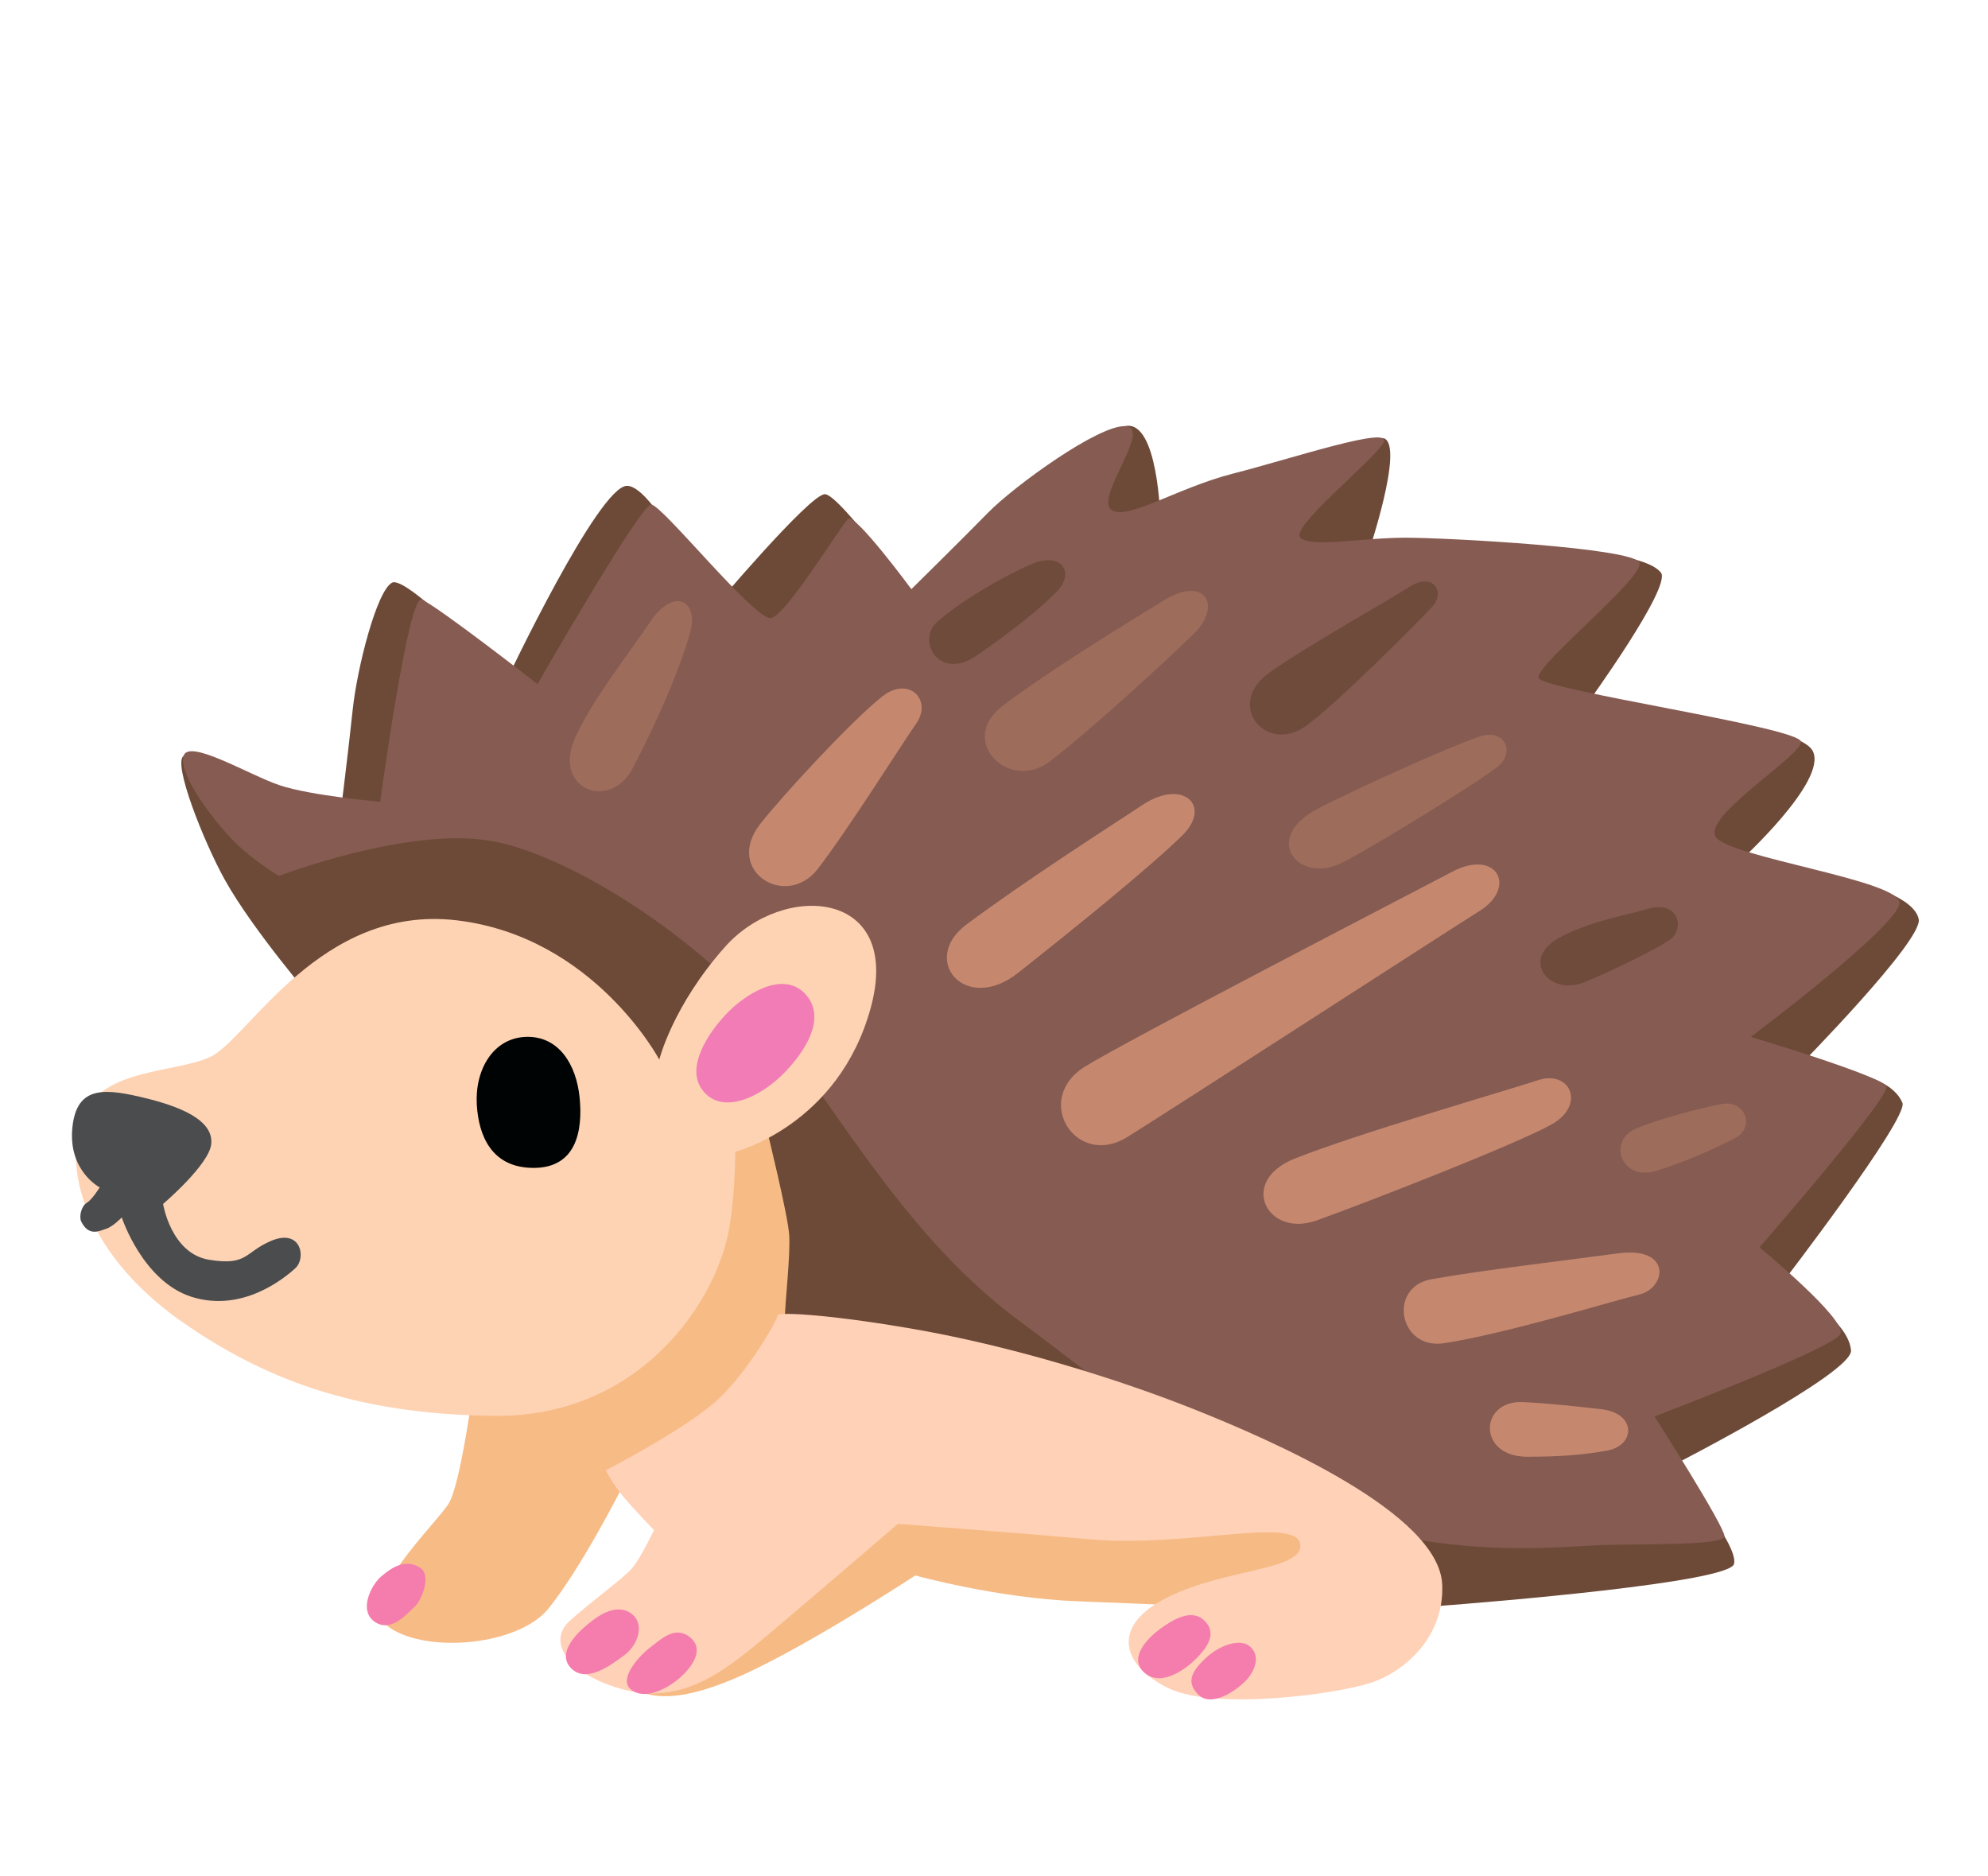 <svg width="124" height="117" viewBox="0 0 124 117" fill="none" xmlns="http://www.w3.org/2000/svg">
<path d="M44.262 82.686L59.811 91.434C59.811 91.434 86.132 100.437 89.541 100.181C92.951 99.925 107.88 98.701 108.161 97.54C108.471 96.233 104.276 91.424 104.276 91.424C104.276 91.424 115.591 85.638 115.456 84.222C115.252 82.037 111.096 80.108 111.096 80.108C111.096 80.108 119.059 69.752 118.662 68.783C117.703 66.471 112.181 66.535 112.181 66.535C112.181 66.535 119.951 58.655 119.679 57.33C119.137 54.688 108.5 53.729 108.5 53.729C108.5 53.729 114.022 48.71 113.072 46.846C112.065 44.871 98.958 43.948 98.958 43.948C98.958 43.948 104.296 36.59 103.598 35.712C101.69 33.336 85.328 34.552 85.328 34.552C85.328 34.552 87.575 27.925 86.354 27.349C85.463 26.928 72.375 32.367 72.375 32.367C72.375 32.367 72.24 26.188 70.196 26.572C68.151 26.956 57.515 37.961 57.515 37.961C57.515 37.961 52.4 30.822 51.45 30.822C50.501 30.822 44.427 38.025 44.427 38.025C44.427 38.025 40.881 30.301 39.108 30.301C37.336 30.301 31.61 42.394 31.61 42.394C31.61 42.394 25.401 35.831 24.451 36.343C23.492 36.855 22.271 41.681 22 44.259C21.729 46.837 21.254 50.63 21.254 50.63C21.254 50.63 16.275 49.277 15.597 48.765C14.919 48.253 12.39 46.453 11.441 47.157C10.792 47.641 12.671 52.431 14.027 54.88C15.781 58.025 19.617 62.476 19.617 62.476L44.262 82.686Z" fill="#6D4A37"/>
<path d="M42.586 71.059L29.334 87.832C29.334 87.832 28.675 92.485 28.036 93.691C27.396 94.889 21.942 99.889 24.306 101.516C26.67 103.143 32.356 102.631 34.216 100.318C36.289 97.741 38.76 92.85 38.76 92.85C38.76 92.85 44.94 90.794 46.674 88.308C48.399 85.821 48.951 83.5 48.951 82.384C48.951 81.269 49.319 78.271 49.222 76.982C49.125 75.694 47.856 70.547 47.856 70.547L42.586 71.059Z" fill="#F7BB86"/>
<path d="M17.399 54.633C17.399 54.633 25.449 51.544 30.632 52.449C35.815 53.354 44.679 59.14 49.048 65.191C53.417 71.242 57.369 77.805 63.637 82.43C69.915 87.064 74.817 91.571 82.324 94.395C89.822 97.229 96.914 96.516 99.374 96.388C101.835 96.26 107.56 96.452 107.56 95.812C107.56 95.172 103.201 88.344 103.201 88.344C103.201 88.344 114.38 84.094 114.797 83.198C115.213 82.302 109.75 77.796 109.75 77.796C109.75 77.796 117.936 68.399 117.664 67.76C117.393 67.12 109.207 64.67 109.207 64.67C109.207 64.67 118.478 57.723 118.478 56.306C118.478 54.889 107.841 53.473 107.018 52.193C106.204 50.904 112.336 47.175 112.336 46.27C112.336 45.365 96.245 43.052 95.974 42.285C95.703 41.517 102.658 35.977 102.252 35.082C101.845 34.177 90.384 33.537 87.662 33.537C84.93 33.537 81.801 34.177 81.113 33.537C80.435 32.897 85.618 28.775 86.296 27.614C86.974 26.453 80.435 28.647 76.89 29.543C73.344 30.447 70.07 32.632 69.256 31.727C68.442 30.822 71.842 26.709 70.215 26.581C68.578 26.453 63.259 30.31 61.622 31.983C59.985 33.656 56.846 36.745 56.846 36.745C56.846 36.745 53.301 31.937 52.894 32.367C52.351 32.943 49.077 38.29 48.118 38.546C47.159 38.802 41.298 31.471 40.62 31.471C39.941 31.471 33.528 42.668 33.528 42.668C33.528 42.668 27.251 37.778 26.302 37.394C25.459 37.056 23.715 50.008 23.715 50.008C23.715 50.008 19.356 49.624 17.437 48.975C15.519 48.327 11.712 46.014 11.441 47.175C11.17 48.336 13.214 51.032 14.444 52.321C15.674 53.61 17.399 54.633 17.399 54.633Z" fill="#865B52"/>
<path d="M41.123 66.087C41.123 66.087 37.055 58.427 28.51 57.403C19.966 56.379 15.49 64.798 13.127 65.913C10.763 67.028 5.58 66.516 4.853 70.547C4.127 74.578 6.578 79.13 11.402 82.476C16.217 85.821 21.855 88.225 30.855 88.308C39.854 88.39 44.698 81.26 45.493 76.553C45.861 74.405 45.861 71.836 45.861 71.836C45.861 71.836 52.313 70.209 54.318 62.833C56.313 55.456 48.854 54.972 45.221 59.058C41.947 62.741 41.123 66.087 41.123 66.087Z" fill="#FED3B4"/>
<path d="M54.357 93.947C54.357 93.947 36.628 103.984 38.333 104.825C40.038 105.666 41.337 106.497 45.492 104.825C49.648 103.152 57.088 98.262 57.088 98.262C57.088 98.262 62.203 99.678 67.183 99.871C72.162 100.062 81.026 100.446 81.026 100.446L85.318 95.428L58.793 89.706L54.357 93.947Z" fill="#F6BA84"/>
<path d="M57.631 83.006C63.288 84.039 69.634 85.968 74.478 87.896C79.321 89.825 89.774 94.377 89.958 98.838C90.094 102.183 87.507 104.304 85.521 104.953C83.254 105.693 75.698 106.689 72.84 105.273C69.973 103.856 69.227 101.415 72.84 99.615C76.454 97.814 81.433 97.942 81.094 96.269C80.755 94.596 73.935 96.525 68.074 96.013C62.911 95.556 56.004 95.044 56.004 95.044C56.004 95.044 51.538 98.892 48.777 101.223C45.57 103.929 42.809 106.488 38.75 105.337C35.34 104.368 34.11 102.375 35.544 101.086C36.977 99.797 38.886 98.445 39.428 97.805C39.971 97.165 40.794 95.428 40.794 95.428C40.794 95.428 39.767 94.395 38.953 93.436C38.14 92.467 37.791 91.699 37.791 91.699C37.791 91.699 42.906 89.057 44.814 87.256C46.723 85.456 48.496 82.302 48.496 82.046C48.496 81.79 52.187 82.019 57.631 83.006Z" fill="#FFD1B7"/>
<path d="M29.741 68.92C29.857 70.794 30.632 72.842 33.286 72.842C35.95 72.842 36.357 70.529 36.154 68.463C35.95 66.397 34.856 64.606 32.812 64.67C30.758 64.734 29.605 66.727 29.741 68.92Z" fill="#000304"/>
<path d="M43.787 67.951C44.979 69.606 47.469 68.463 49.038 66.791C50.607 65.118 51.431 63.244 50.201 61.964C48.767 60.483 46.384 62.092 45.289 63.253C44.194 64.414 42.761 66.535 43.787 67.951Z" fill="#F27CB6"/>
<path d="M10.172 75.09C10.172 75.09 13.039 72.65 13.175 71.361C13.311 70.072 11.809 69.176 9.222 68.527C6.636 67.887 4.786 67.622 4.514 70.328C4.243 73.034 6.219 74.057 6.219 74.057C6.219 74.057 5.745 74.825 5.406 75.026C5.067 75.227 4.921 75.895 5.067 76.187C5.541 77.156 6.229 76.763 6.636 76.635C7.043 76.507 7.595 75.931 7.595 75.931C7.595 75.931 8.893 79.916 11.954 80.885C15.113 81.882 17.747 79.725 18.435 79.085C19.113 78.445 18.774 76.571 16.866 77.412C15.238 78.125 15.432 78.957 13.049 78.573C10.666 78.189 10.172 75.09 10.172 75.09Z" fill="#4B4C4D"/>
<path d="M26.214 97.786C26.951 98.271 26.263 99.889 25.846 100.227C25.439 100.574 24.442 101.854 23.395 101.168C22.349 100.483 23.124 98.892 23.763 98.335C24.403 97.777 25.304 97.183 26.214 97.786ZM39.351 100.62C40.261 101.251 39.806 102.594 38.944 103.234C38.082 103.874 36.57 105.008 35.621 104.048C34.526 102.933 36.532 101.388 36.987 101.05C37.442 100.702 38.488 100.017 39.351 100.62ZM43.042 102.119C43.875 102.795 43.322 103.783 42.538 104.523C41.676 105.337 40.222 106.068 39.36 105.382C38.498 104.697 40 103.152 40.591 102.722C41.182 102.293 42.083 101.342 43.042 102.119ZM72.356 101.598C71.668 102.101 70.312 103.399 71.397 104.34C72.492 105.282 74.129 103.956 74.623 103.435C75.127 102.923 75.989 101.973 75.165 101.123C74.361 100.273 73.179 101.004 72.356 101.598ZM74.72 105.675C75.427 106.424 76.764 105.72 77.626 104.907C78.033 104.523 78.808 103.408 77.946 102.677C77.374 102.192 76.124 102.549 75.175 103.444C74.226 104.34 74.042 104.953 74.72 105.675Z" fill="#F47DAD"/>
<path d="M35.873 46.014C34.439 49.231 38.053 50.648 39.486 47.879C40.92 45.109 42.286 42.083 43.032 39.515C43.642 37.431 42.005 36.617 40.581 38.747C39.147 40.868 36.89 43.729 35.873 46.014Z" fill="#9D6C5B"/>
<path d="M55.035 43.436C53.165 44.899 48.728 49.698 47.401 51.416C45.153 54.314 49.038 56.754 51.014 54.186C52.991 51.608 56.129 46.59 57.156 45.118C58.173 43.628 56.672 42.147 55.035 43.436Z" fill="#C5886F"/>
<path d="M58.445 38.802C57.156 39.963 58.58 42.531 60.963 40.859C63.347 39.186 64.645 38.153 65.875 36.937C67.105 35.712 66.214 34.36 64.306 35.2C62.397 36.041 59.878 37.522 58.445 38.802Z" fill="#6F4B3B"/>
<path d="M62.542 44.021C59.675 46.197 62.949 49.423 65.478 47.495C67.997 45.566 72.705 41.252 74.478 39.515C76.25 37.778 75.165 35.849 72.569 37.458C70.38 38.802 65.332 41.892 62.542 44.021Z" fill="#9D6C5B"/>
<path d="M60.285 57.659C57.35 59.844 60.198 63.281 63.492 60.685C66.834 58.043 71.542 54.25 73.722 52.129C75.64 50.264 73.79 48.528 71.271 50.2C69.062 51.654 63.928 54.944 60.285 57.659Z" fill="#C5886F"/>
<path d="M82.179 50.447C78.633 52.312 81.016 55.209 83.748 53.793C85.889 52.687 92.545 48.582 93.504 47.742C94.463 46.901 93.882 45.401 92.273 45.941C90.365 46.59 84.427 49.268 82.179 50.447Z" fill="#9D6C5B"/>
<path d="M79.176 41.956C76.376 43.948 78.972 47.038 81.423 45.301C83.293 43.985 88.515 38.738 89.338 37.833C90.162 36.928 89.406 35.648 87.904 36.608C86.606 37.449 81.598 40.237 79.176 41.956Z" fill="#6F4B3B"/>
<path d="M90.569 54.378C88.282 55.584 70.157 64.962 67.657 66.535C64.383 68.591 67.115 72.906 70.322 70.913C72.947 69.286 90.869 57.696 92.283 56.818C94.657 55.337 93.359 52.897 90.569 54.378ZM80.745 72.266C77.2 73.683 79.04 77.22 82.111 76.123C85.182 75.026 94.589 71.361 96.769 70.136C98.948 68.911 97.931 66.727 95.955 67.366C93.978 68.015 84.533 70.748 80.745 72.266Z" fill="#C5886F"/>
<path d="M97.253 58.491C94.802 59.844 96.642 62.156 98.822 61.261C100.45 60.593 103.182 59.268 104.141 58.619C105.1 57.979 104.751 56.105 102.775 56.69C101.409 57.092 99.123 57.467 97.253 58.491Z" fill="#6F4B3B"/>
<path d="M89.27 79.788C86.558 80.282 87.246 84.213 90.084 83.774C93.901 83.198 100.905 81.05 102.222 80.748C103.927 80.364 104.334 77.723 100.924 78.171C97.863 78.591 92.477 79.213 89.27 79.788ZM94.996 87.448C92.264 87.32 92.128 90.858 95.267 90.858C97.379 90.858 98.812 90.73 100.246 90.474C102.009 90.154 102.087 88.161 99.907 87.896C98.483 87.732 96.71 87.531 94.996 87.448Z" fill="#C5886F"/>
<path d="M102.155 70.337C100.178 71.105 101.128 73.683 103.249 73.043C104.983 72.513 106.727 71.754 108.229 70.986C109.478 70.346 108.907 68.546 107.337 68.865C105.768 69.176 103.598 69.77 102.155 70.337Z" fill="#9D6C5B"/>
</svg>
